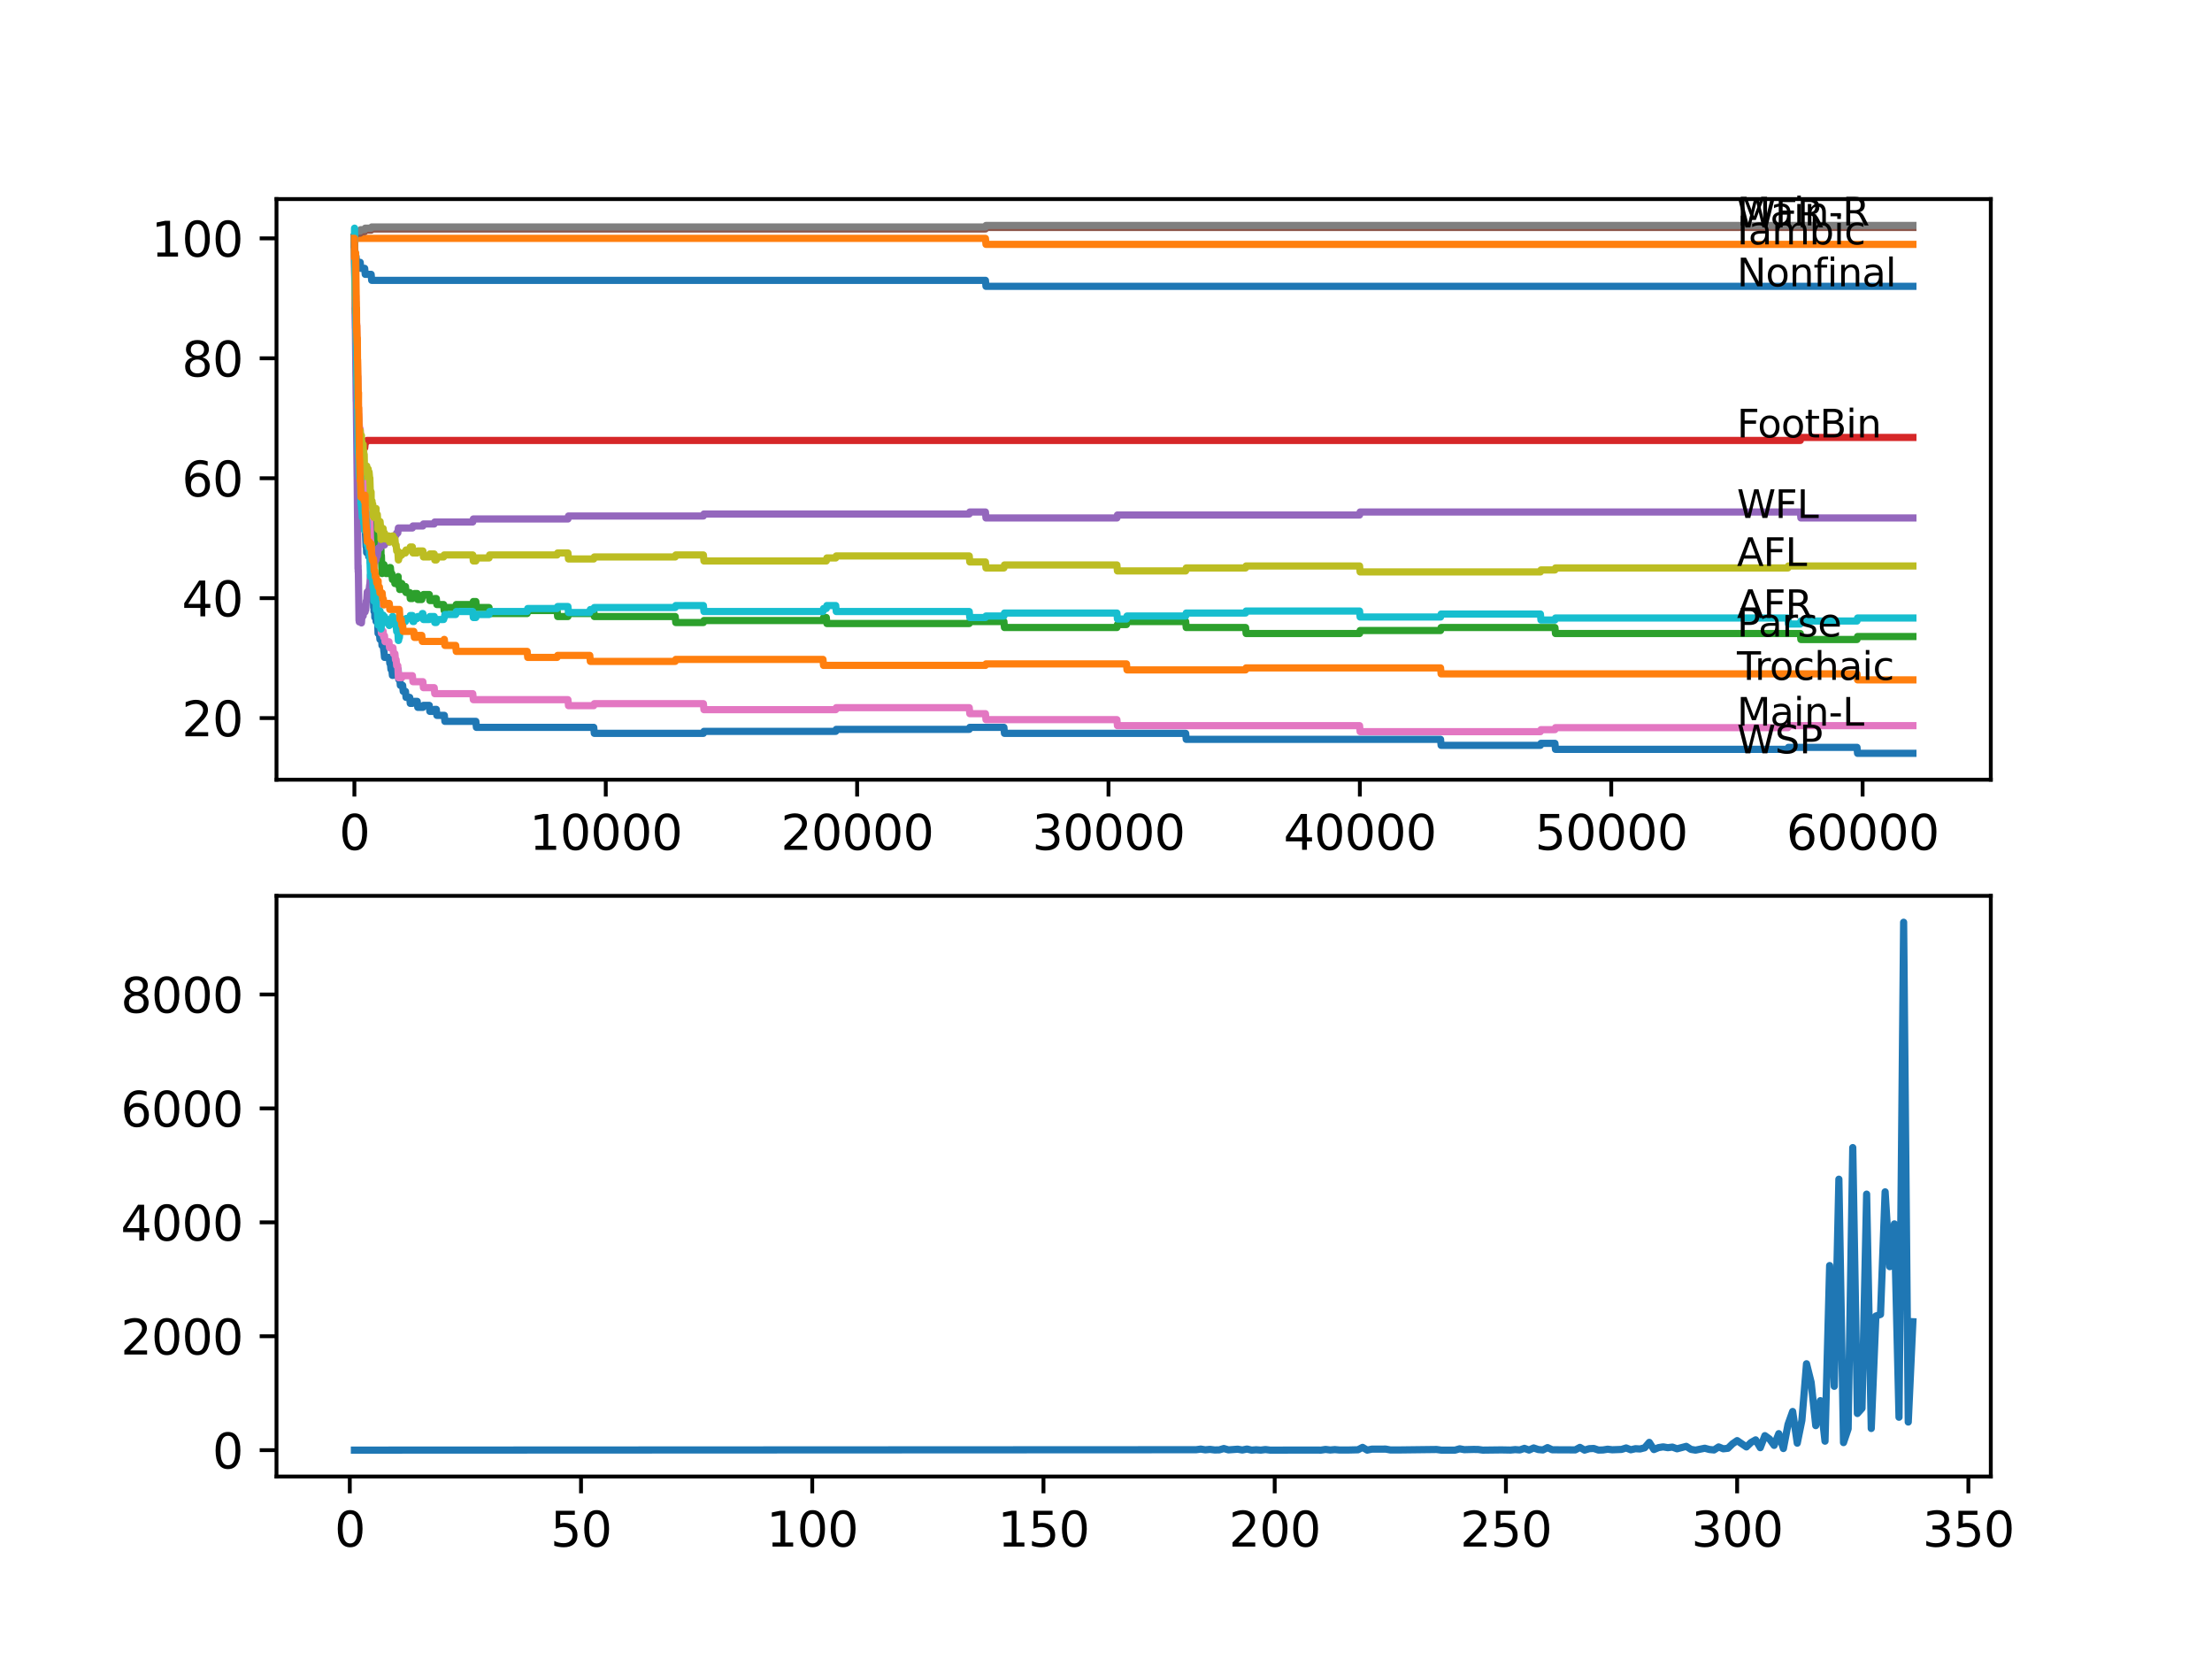 <?xml version="1.0" encoding="utf-8" standalone="no"?>
<!DOCTYPE svg PUBLIC "-//W3C//DTD SVG 1.1//EN"
  "http://www.w3.org/Graphics/SVG/1.1/DTD/svg11.dtd">
<svg xmlns:xlink="http://www.w3.org/1999/xlink" width="460.8pt" height="345.6pt" viewBox="0 0 460.8 345.6" xmlns="http://www.w3.org/2000/svg" version="1.1">
 <defs>
  <style type="text/css">*{stroke-linejoin: round; stroke-linecap: butt}</style>
 </defs>
 <g id="figure_1">
  <g id="patch_1">
   <path d="M 0 345.6 
L 460.8 345.6 
L 460.8 0 
L 0 0 
z
" style="fill: #ffffff"/>
  </g>
  <g id="axes_1">
   <g id="patch_2">
    <path d="M 57.6 162.432 
L 414.72 162.432 
L 414.72 41.472 
L 57.6 41.472 
z
" style="fill: #ffffff"/>
   </g>
   <g id="matplotlib.axis_1">
    <g id="xtick_1">
     <g id="line2d_1">
      <defs>
       <path id="m209616f6bb" d="M 0 0 
L 0 3.5 
" style="stroke: #000000; stroke-width: 0.8"/>
      </defs>
      <g>
       <use xlink:href="#m209616f6bb" x="73.827" y="162.432" style="stroke: #000000; stroke-width: 0.8"/>
      </g>
     </g>
     <g id="text_1">
      <!-- 0 -->
      <g transform="translate(70.646 177.03)scale(0.1 -0.1)">
       <defs>
        <path id="DejaVuSans-30" d="M 2034 4250 
Q 1547 4250 1301 3770 
Q 1056 3291 1056 2328 
Q 1056 1369 1301 889 
Q 1547 409 2034 409 
Q 2525 409 2770 889 
Q 3016 1369 3016 2328 
Q 3016 3291 2770 3770 
Q 2525 4250 2034 4250 
z
M 2034 4750 
Q 2819 4750 3233 4129 
Q 3647 3509 3647 2328 
Q 3647 1150 3233 529 
Q 2819 -91 2034 -91 
Q 1250 -91 836 529 
Q 422 1150 422 2328 
Q 422 3509 836 4129 
Q 1250 4750 2034 4750 
z
" transform="scale(0.016)"/>
       </defs>
       <use xlink:href="#DejaVuSans-30"/>
      </g>
     </g>
    </g>
    <g id="xtick_2">
     <g id="line2d_2">
      <g>
       <use xlink:href="#m209616f6bb" x="126.192" y="162.432" style="stroke: #000000; stroke-width: 0.8"/>
      </g>
     </g>
     <g id="text_2">
      <!-- 10000 -->
      <g transform="translate(110.286 177.03)scale(0.1 -0.1)">
       <defs>
        <path id="DejaVuSans-31" d="M 794 531 
L 1825 531 
L 1825 4091 
L 703 3866 
L 703 4441 
L 1819 4666 
L 2450 4666 
L 2450 531 
L 3481 531 
L 3481 0 
L 794 0 
L 794 531 
z
" transform="scale(0.016)"/>
       </defs>
       <use xlink:href="#DejaVuSans-31"/>
       <use xlink:href="#DejaVuSans-30" x="63.623"/>
       <use xlink:href="#DejaVuSans-30" x="127.246"/>
       <use xlink:href="#DejaVuSans-30" x="190.869"/>
       <use xlink:href="#DejaVuSans-30" x="254.492"/>
      </g>
     </g>
    </g>
    <g id="xtick_3">
     <g id="line2d_3">
      <g>
       <use xlink:href="#m209616f6bb" x="178.556" y="162.432" style="stroke: #000000; stroke-width: 0.8"/>
      </g>
     </g>
     <g id="text_3">
      <!-- 20000 -->
      <g transform="translate(162.65 177.03)scale(0.1 -0.1)">
       <defs>
        <path id="DejaVuSans-32" d="M 1228 531 
L 3431 531 
L 3431 0 
L 469 0 
L 469 531 
Q 828 903 1448 1529 
Q 2069 2156 2228 2338 
Q 2531 2678 2651 2914 
Q 2772 3150 2772 3378 
Q 2772 3750 2511 3984 
Q 2250 4219 1831 4219 
Q 1534 4219 1204 4116 
Q 875 4013 500 3803 
L 500 4441 
Q 881 4594 1212 4672 
Q 1544 4750 1819 4750 
Q 2544 4750 2975 4387 
Q 3406 4025 3406 3419 
Q 3406 3131 3298 2873 
Q 3191 2616 2906 2266 
Q 2828 2175 2409 1742 
Q 1991 1309 1228 531 
z
" transform="scale(0.016)"/>
       </defs>
       <use xlink:href="#DejaVuSans-32"/>
       <use xlink:href="#DejaVuSans-30" x="63.623"/>
       <use xlink:href="#DejaVuSans-30" x="127.246"/>
       <use xlink:href="#DejaVuSans-30" x="190.869"/>
       <use xlink:href="#DejaVuSans-30" x="254.492"/>
      </g>
     </g>
    </g>
    <g id="xtick_4">
     <g id="line2d_4">
      <g>
       <use xlink:href="#m209616f6bb" x="230.921" y="162.432" style="stroke: #000000; stroke-width: 0.8"/>
      </g>
     </g>
     <g id="text_4">
      <!-- 30000 -->
      <g transform="translate(215.015 177.03)scale(0.1 -0.1)">
       <defs>
        <path id="DejaVuSans-33" d="M 2597 2516 
Q 3050 2419 3304 2112 
Q 3559 1806 3559 1356 
Q 3559 666 3084 287 
Q 2609 -91 1734 -91 
Q 1441 -91 1130 -33 
Q 819 25 488 141 
L 488 750 
Q 750 597 1062 519 
Q 1375 441 1716 441 
Q 2309 441 2620 675 
Q 2931 909 2931 1356 
Q 2931 1769 2642 2001 
Q 2353 2234 1838 2234 
L 1294 2234 
L 1294 2753 
L 1863 2753 
Q 2328 2753 2575 2939 
Q 2822 3125 2822 3475 
Q 2822 3834 2567 4026 
Q 2313 4219 1838 4219 
Q 1578 4219 1281 4162 
Q 984 4106 628 3988 
L 628 4550 
Q 988 4650 1302 4700 
Q 1616 4750 1894 4750 
Q 2613 4750 3031 4423 
Q 3450 4097 3450 3541 
Q 3450 3153 3228 2886 
Q 3006 2619 2597 2516 
z
" transform="scale(0.016)"/>
       </defs>
       <use xlink:href="#DejaVuSans-33"/>
       <use xlink:href="#DejaVuSans-30" x="63.623"/>
       <use xlink:href="#DejaVuSans-30" x="127.246"/>
       <use xlink:href="#DejaVuSans-30" x="190.869"/>
       <use xlink:href="#DejaVuSans-30" x="254.492"/>
      </g>
     </g>
    </g>
    <g id="xtick_5">
     <g id="line2d_5">
      <g>
       <use xlink:href="#m209616f6bb" x="283.285" y="162.432" style="stroke: #000000; stroke-width: 0.8"/>
      </g>
     </g>
     <g id="text_5">
      <!-- 40000 -->
      <g transform="translate(267.379 177.03)scale(0.1 -0.1)">
       <defs>
        <path id="DejaVuSans-34" d="M 2419 4116 
L 825 1625 
L 2419 1625 
L 2419 4116 
z
M 2253 4666 
L 3047 4666 
L 3047 1625 
L 3713 1625 
L 3713 1100 
L 3047 1100 
L 3047 0 
L 2419 0 
L 2419 1100 
L 313 1100 
L 313 1709 
L 2253 4666 
z
" transform="scale(0.016)"/>
       </defs>
       <use xlink:href="#DejaVuSans-34"/>
       <use xlink:href="#DejaVuSans-30" x="63.623"/>
       <use xlink:href="#DejaVuSans-30" x="127.246"/>
       <use xlink:href="#DejaVuSans-30" x="190.869"/>
       <use xlink:href="#DejaVuSans-30" x="254.492"/>
      </g>
     </g>
    </g>
    <g id="xtick_6">
     <g id="line2d_6">
      <g>
       <use xlink:href="#m209616f6bb" x="335.65" y="162.432" style="stroke: #000000; stroke-width: 0.8"/>
      </g>
     </g>
     <g id="text_6">
      <!-- 50000 -->
      <g transform="translate(319.744 177.03)scale(0.1 -0.1)">
       <defs>
        <path id="DejaVuSans-35" d="M 691 4666 
L 3169 4666 
L 3169 4134 
L 1269 4134 
L 1269 2991 
Q 1406 3038 1543 3061 
Q 1681 3084 1819 3084 
Q 2600 3084 3056 2656 
Q 3513 2228 3513 1497 
Q 3513 744 3044 326 
Q 2575 -91 1722 -91 
Q 1428 -91 1123 -41 
Q 819 9 494 109 
L 494 744 
Q 775 591 1075 516 
Q 1375 441 1709 441 
Q 2250 441 2565 725 
Q 2881 1009 2881 1497 
Q 2881 1984 2565 2268 
Q 2250 2553 1709 2553 
Q 1456 2553 1204 2497 
Q 953 2441 691 2322 
L 691 4666 
z
" transform="scale(0.016)"/>
       </defs>
       <use xlink:href="#DejaVuSans-35"/>
       <use xlink:href="#DejaVuSans-30" x="63.623"/>
       <use xlink:href="#DejaVuSans-30" x="127.246"/>
       <use xlink:href="#DejaVuSans-30" x="190.869"/>
       <use xlink:href="#DejaVuSans-30" x="254.492"/>
      </g>
     </g>
    </g>
    <g id="xtick_7">
     <g id="line2d_7">
      <g>
       <use xlink:href="#m209616f6bb" x="388.014" y="162.432" style="stroke: #000000; stroke-width: 0.8"/>
      </g>
     </g>
     <g id="text_7">
      <!-- 60000 -->
      <g transform="translate(372.108 177.03)scale(0.1 -0.1)">
       <defs>
        <path id="DejaVuSans-36" d="M 2113 2584 
Q 1688 2584 1439 2293 
Q 1191 2003 1191 1497 
Q 1191 994 1439 701 
Q 1688 409 2113 409 
Q 2538 409 2786 701 
Q 3034 994 3034 1497 
Q 3034 2003 2786 2293 
Q 2538 2584 2113 2584 
z
M 3366 4563 
L 3366 3988 
Q 3128 4100 2886 4159 
Q 2644 4219 2406 4219 
Q 1781 4219 1451 3797 
Q 1122 3375 1075 2522 
Q 1259 2794 1537 2939 
Q 1816 3084 2150 3084 
Q 2853 3084 3261 2657 
Q 3669 2231 3669 1497 
Q 3669 778 3244 343 
Q 2819 -91 2113 -91 
Q 1303 -91 875 529 
Q 447 1150 447 2328 
Q 447 3434 972 4092 
Q 1497 4750 2381 4750 
Q 2619 4750 2861 4703 
Q 3103 4656 3366 4563 
z
" transform="scale(0.016)"/>
       </defs>
       <use xlink:href="#DejaVuSans-36"/>
       <use xlink:href="#DejaVuSans-30" x="63.623"/>
       <use xlink:href="#DejaVuSans-30" x="127.246"/>
       <use xlink:href="#DejaVuSans-30" x="190.869"/>
       <use xlink:href="#DejaVuSans-30" x="254.492"/>
      </g>
     </g>
    </g>
   </g>
   <g id="matplotlib.axis_2">
    <g id="ytick_1">
     <g id="line2d_8">
      <defs>
       <path id="m285fa5ffc7" d="M 0 0 
L -3.5 0 
" style="stroke: #000000; stroke-width: 0.8"/>
      </defs>
      <g>
       <use xlink:href="#m285fa5ffc7" x="57.6" y="149.585" style="stroke: #000000; stroke-width: 0.8"/>
      </g>
     </g>
     <g id="text_8">
      <!-- 20 -->
      <g transform="translate(37.875 153.384)scale(0.1 -0.1)">
       <use xlink:href="#DejaVuSans-32"/>
       <use xlink:href="#DejaVuSans-30" x="63.623"/>
      </g>
     </g>
    </g>
    <g id="ytick_2">
     <g id="line2d_9">
      <g>
       <use xlink:href="#m285fa5ffc7" x="57.6" y="124.603" style="stroke: #000000; stroke-width: 0.8"/>
      </g>
     </g>
     <g id="text_9">
      <!-- 40 -->
      <g transform="translate(37.875 128.402)scale(0.1 -0.1)">
       <use xlink:href="#DejaVuSans-34"/>
       <use xlink:href="#DejaVuSans-30" x="63.623"/>
      </g>
     </g>
    </g>
    <g id="ytick_3">
     <g id="line2d_10">
      <g>
       <use xlink:href="#m285fa5ffc7" x="57.6" y="99.62" style="stroke: #000000; stroke-width: 0.8"/>
      </g>
     </g>
     <g id="text_10">
      <!-- 60 -->
      <g transform="translate(37.875 103.42)scale(0.1 -0.1)">
       <use xlink:href="#DejaVuSans-36"/>
       <use xlink:href="#DejaVuSans-30" x="63.623"/>
      </g>
     </g>
    </g>
    <g id="ytick_4">
     <g id="line2d_11">
      <g>
       <use xlink:href="#m285fa5ffc7" x="57.6" y="74.638" style="stroke: #000000; stroke-width: 0.8"/>
      </g>
     </g>
     <g id="text_11">
      <!-- 80 -->
      <g transform="translate(37.875 78.437)scale(0.1 -0.1)">
       <defs>
        <path id="DejaVuSans-38" d="M 2034 2216 
Q 1584 2216 1326 1975 
Q 1069 1734 1069 1313 
Q 1069 891 1326 650 
Q 1584 409 2034 409 
Q 2484 409 2743 651 
Q 3003 894 3003 1313 
Q 3003 1734 2745 1975 
Q 2488 2216 2034 2216 
z
M 1403 2484 
Q 997 2584 770 2862 
Q 544 3141 544 3541 
Q 544 4100 942 4425 
Q 1341 4750 2034 4750 
Q 2731 4750 3128 4425 
Q 3525 4100 3525 3541 
Q 3525 3141 3298 2862 
Q 3072 2584 2669 2484 
Q 3125 2378 3379 2068 
Q 3634 1759 3634 1313 
Q 3634 634 3220 271 
Q 2806 -91 2034 -91 
Q 1263 -91 848 271 
Q 434 634 434 1313 
Q 434 1759 690 2068 
Q 947 2378 1403 2484 
z
M 1172 3481 
Q 1172 3119 1398 2916 
Q 1625 2713 2034 2713 
Q 2441 2713 2670 2916 
Q 2900 3119 2900 3481 
Q 2900 3844 2670 4047 
Q 2441 4250 2034 4250 
Q 1625 4250 1398 4047 
Q 1172 3844 1172 3481 
z
" transform="scale(0.016)"/>
       </defs>
       <use xlink:href="#DejaVuSans-38"/>
       <use xlink:href="#DejaVuSans-30" x="63.623"/>
      </g>
     </g>
    </g>
    <g id="ytick_5">
     <g id="line2d_12">
      <g>
       <use xlink:href="#m285fa5ffc7" x="57.6" y="49.656" style="stroke: #000000; stroke-width: 0.8"/>
      </g>
     </g>
     <g id="text_12">
      <!-- 100 -->
      <g transform="translate(31.512 53.455)scale(0.1 -0.1)">
       <use xlink:href="#DejaVuSans-31"/>
       <use xlink:href="#DejaVuSans-30" x="63.623"/>
       <use xlink:href="#DejaVuSans-30" x="127.246"/>
      </g>
     </g>
    </g>
   </g>
   <g id="line2d_13">
    <path d="M 73.833 49.406 
L 73.99 60.44 
L 74 60.44 
L 74.006 59.815 
L 74.058 65.436 
L 74.063 64.812 
L 74.21 75.013 
L 74.22 74.388 
L 74.283 78.448 
L 74.288 78.136 
L 74.44 87.92 
L 74.513 89.044 
L 74.54 87.171 
L 74.697 99.037 
L 74.707 99.037 
L 74.728 98.413 
L 74.791 101.702 
L 74.833 101.702 
L 74.922 106.282 
L 74.959 105.866 
L 75.042 105.866 
L 75.063 106.699 
L 75.158 105.45 
L 75.163 105.45 
L 75.262 105.033 
L 75.367 106.282 
L 75.372 105.866 
L 75.414 105.866 
L 75.529 105.45 
L 75.566 105.45 
L 75.655 107.948 
L 75.681 107.531 
L 75.906 107.531 
L 75.912 107.115 
L 75.917 108.364 
L 76.006 108.052 
L 76.016 108.052 
L 76.137 111.383 
L 76.142 111.383 
L 76.262 113.881 
L 76.331 113.881 
L 76.378 115.13 
L 76.44 114.297 
L 76.556 113.881 
L 76.697 113.881 
L 76.812 115.963 
L 76.886 115.963 
L 77.001 115.547 
L 77.158 115.547 
L 77.174 114.714 
L 77.184 117.212 
L 77.242 117.212 
L 77.367 121.542 
L 77.451 121.542 
L 77.566 121.126 
L 77.572 121.126 
L 77.64 122.375 
L 77.682 121.959 
L 77.708 121.959 
L 77.833 126.539 
L 77.907 126.122 
L 77.912 127.371 
L 77.933 127.371 
L 78.074 127.371 
L 78.085 128.621 
L 78.184 128.204 
L 78.289 128.204 
L 78.347 129.453 
L 78.399 128.621 
L 78.64 128.621 
L 78.76 131.952 
L 79.038 131.952 
L 79.153 133.201 
L 79.174 133.201 
L 79.289 132.784 
L 79.331 132.784 
L 79.451 131.952 
L 79.572 134.45 
L 79.849 134.45 
L 79.965 135.699 
L 79.986 135.699 
L 80.101 136.948 
L 81.09 136.948 
L 81.206 138.197 
L 81.326 138.197 
L 81.441 139.446 
L 81.63 139.446 
L 81.745 140.695 
L 81.86 140.695 
L 81.975 140.279 
L 82.269 140.279 
L 82.384 139.863 
L 82.52 139.863 
L 82.635 139.446 
L 82.944 139.446 
L 83.059 141.528 
L 83.285 141.528 
L 83.4 142.777 
L 83.881 142.777 
L 83.997 144.026 
L 84.468 144.026 
L 84.583 145.275 
L 85.348 145.275 
L 85.463 146.525 
L 85.908 146.525 
L 86.023 146.108 
L 86.913 146.108 
L 87.029 147.357 
L 88.092 147.357 
L 88.207 146.941 
L 89.427 146.941 
L 89.542 148.19 
L 90.453 148.19 
L 90.568 147.774 
L 90.893 147.774 
L 91.008 149.023 
L 92.564 149.023 
L 92.679 150.272 
L 99.13 150.272 
L 99.245 151.521 
L 123.689 151.521 
L 123.804 152.77 
L 146.53 152.77 
L 146.646 152.354 
L 174.095 152.354 
L 174.21 151.937 
L 201.911 151.937 
L 202.026 151.521 
L 209.132 151.521 
L 209.247 152.77 
L 246.997 152.77 
L 247.112 154.019 
L 300.094 154.019 
L 300.21 155.268 
L 320.894 155.268 
L 321.009 154.852 
L 323.92 154.852 
L 324.035 156.101 
L 372.452 156.101 
L 372.567 155.685 
L 386.847 155.685 
L 386.962 156.934 
L 398.487 156.934 
L 398.487 156.934 
" clip-path="url(#p9a37afdcfc)" style="fill: none; stroke: #1f77b4; stroke-width: 1.5; stroke-linecap: square"/>
   </g>
   <g id="line2d_14">
    <path d="M 73.833 50.905 
L 73.859 49.031 
L 73.875 51.217 
L 73.943 49.968 
L 73.958 49.968 
L 74.074 49.656 
L 205.283 49.656 
L 205.398 50.905 
L 398.487 50.905 
L 398.487 50.905 
" clip-path="url(#p9a37afdcfc)" style="fill: none; stroke: #ff7f0e; stroke-width: 1.5; stroke-linecap: square"/>
   </g>
   <g id="line2d_15">
    <path d="M 73.833 49.406 
L 73.974 59.087 
L 73.99 56.588 
L 74.068 62.209 
L 74.199 70.537 
L 74.21 69.6 
L 74.22 69.6 
L 74.225 69.184 
L 74.267 73.306 
L 74.278 72.681 
L 74.403 76.845 
L 74.414 75.346 
L 74.435 80.342 
L 74.576 87.837 
L 74.582 87.837 
L 74.613 86.588 
L 74.66 88.836 
L 74.791 95.228 
L 74.796 94.915 
L 74.801 94.915 
L 74.88 92.313 
L 74.938 93.146 
L 74.959 93.146 
L 75.074 96.477 
L 75.079 96.06 
L 75.084 96.06 
L 75.121 94.603 
L 75.199 95.436 
L 75.262 95.436 
L 75.294 96.685 
L 75.372 95.644 
L 75.388 95.644 
L 75.414 96.893 
L 75.498 96.477 
L 75.566 96.477 
L 75.655 98.975 
L 75.681 98.559 
L 75.744 98.559 
L 75.864 97.309 
L 75.969 98.767 
L 75.98 98.454 
L 75.985 98.454 
L 76.048 103.451 
L 76.105 101.785 
L 76.142 101.785 
L 76.194 99.912 
L 76.257 101.161 
L 76.262 101.161 
L 76.378 104.284 
L 76.383 103.867 
L 76.393 103.867 
L 76.519 102.41 
L 76.697 102.41 
L 76.812 104.492 
L 76.886 104.492 
L 77.006 103.451 
L 77.048 103.451 
L 77.111 102.202 
L 77.137 104.7 
L 77.147 104.7 
L 77.158 104.7 
L 77.174 103.867 
L 77.236 106.99 
L 77.242 106.99 
L 77.357 109.072 
L 77.451 109.072 
L 77.572 108.031 
L 77.64 109.28 
L 77.682 108.864 
L 77.702 108.864 
L 77.708 108.239 
L 77.755 111.987 
L 77.786 111.987 
L 77.791 111.987 
L 77.823 112.819 
L 77.907 111.154 
L 78.022 112.403 
L 78.074 112.403 
L 78.085 113.652 
L 78.184 113.236 
L 78.289 113.236 
L 78.347 114.485 
L 78.399 113.652 
L 78.603 113.652 
L 78.64 113.027 
L 78.645 114.277 
L 78.708 113.86 
L 78.734 113.86 
L 78.739 113.236 
L 78.755 115.734 
L 78.834 115.109 
L 79.033 115.109 
L 79.038 114.485 
L 79.043 115.734 
L 79.137 115.734 
L 79.174 115.734 
L 79.289 115.318 
L 79.331 115.318 
L 79.362 114.485 
L 79.368 115.734 
L 79.436 115.734 
L 79.451 115.734 
L 79.577 119.481 
L 79.609 119.481 
L 79.724 118.857 
L 79.813 118.857 
L 79.933 117.608 
L 79.986 117.608 
L 80.096 118.857 
L 80.211 118.232 
L 80.315 118.232 
L 80.431 119.481 
L 81.033 119.481 
L 81.153 118.232 
L 81.326 118.232 
L 81.441 119.481 
L 81.63 119.481 
L 81.745 120.73 
L 81.86 120.73 
L 81.975 120.314 
L 82.143 120.314 
L 82.258 121.563 
L 82.269 121.563 
L 82.384 121.147 
L 82.52 121.147 
L 82.635 120.73 
L 82.871 120.73 
L 82.944 120.106 
L 82.949 121.355 
L 82.976 120.939 
L 83.023 120.939 
L 83.138 122.188 
L 83.201 122.188 
L 83.264 121.563 
L 83.269 122.812 
L 83.311 122.188 
L 83.583 122.188 
L 83.698 121.563 
L 83.709 121.563 
L 83.824 122.812 
L 83.881 122.812 
L 83.997 122.188 
L 84.468 122.188 
L 84.583 123.437 
L 85.348 123.437 
L 85.463 124.686 
L 85.908 124.686 
L 86.023 124.269 
L 86.206 124.269 
L 86.322 123.645 
L 86.913 123.645 
L 87.029 124.894 
L 87.861 124.894 
L 87.976 124.269 
L 88.092 124.269 
L 88.207 123.853 
L 89.427 123.853 
L 89.542 125.102 
L 90.453 125.102 
L 90.568 124.686 
L 90.893 124.686 
L 91.008 125.935 
L 92.412 125.935 
L 92.527 127.184 
L 92.564 127.184 
L 92.679 126.56 
L 94.93 126.56 
L 95.046 125.935 
L 98.486 125.935 
L 98.601 125.31 
L 99.13 125.31 
L 99.245 126.56 
L 101.874 126.56 
L 101.989 127.809 
L 109.818 127.809 
L 109.933 127.184 
L 116.054 127.184 
L 116.169 128.433 
L 118.311 128.433 
L 118.426 127.809 
L 122.862 127.809 
L 122.977 127.184 
L 123.689 127.184 
L 123.804 128.433 
L 140.66 128.433 
L 140.775 129.682 
L 146.53 129.682 
L 146.646 129.266 
L 171.44 129.266 
L 171.555 128.641 
L 172.137 128.641 
L 172.252 129.891 
L 201.911 129.891 
L 202.026 129.474 
L 209.132 129.474 
L 209.247 130.723 
L 232.67 130.723 
L 232.785 130.099 
L 234.665 130.099 
L 234.78 129.474 
L 246.997 129.474 
L 247.112 130.723 
L 259.475 130.723 
L 259.59 131.972 
L 283.223 131.972 
L 283.338 131.348 
L 300.094 131.348 
L 300.21 130.723 
L 323.92 130.723 
L 324.035 131.972 
L 375.038 131.972 
L 375.154 133.221 
L 386.847 133.221 
L 386.962 132.597 
L 398.487 132.597 
L 398.487 132.597 
" clip-path="url(#p9a37afdcfc)" style="fill: none; stroke: #2ca02c; stroke-width: 1.5; stroke-linecap: square"/>
   </g>
   <g id="line2d_16">
    <path d="M 73.833 49.656 
L 73.99 64.021 
L 74 63.604 
L 74.006 63.604 
L 74.021 62.771 
L 74.095 65.27 
L 74.1 65.27 
L 74.105 64.853 
L 74.136 68.392 
L 74.168 67.56 
L 74.257 74.701 
L 74.304 74.492 
L 74.309 74.492 
L 74.32 74.18 
L 74.351 77.927 
L 74.377 76.886 
L 74.503 84.402 
L 74.513 83.673 
L 74.524 83.673 
L 74.613 82.903 
L 74.54 84.506 
L 74.629 84.152 
L 74.634 84.152 
L 74.639 83.902 
L 74.66 86.401 
L 74.676 86.151 
L 74.812 92.688 
L 75.037 92.688 
L 75.053 93.937 
L 75.147 93.312 
L 75.974 93.312 
L 76.095 92.063 
L 76.346 92.063 
L 76.461 91.751 
L 375.038 91.751 
L 375.154 91.126 
L 398.487 91.126 
L 398.487 91.126 
" clip-path="url(#p9a37afdcfc)" style="fill: none; stroke: #d62728; stroke-width: 1.5; stroke-linecap: square"/>
   </g>
   <g id="line2d_17">
    <path d="M 73.833 50.905 
L 74.016 68.392 
L 74.032 68.392 
L 74.205 83.59 
L 74.22 83.59 
L 74.393 99.266 
L 74.398 99.266 
L 74.582 118.461 
L 74.587 118.045 
L 74.592 118.045 
L 74.613 117.837 
L 74.618 119.086 
L 74.65 118.773 
L 74.791 129.245 
L 74.801 128.933 
L 74.807 128.933 
L 74.838 128.308 
L 74.843 129.557 
L 74.917 128.516 
L 74.922 128.516 
L 75.037 127.476 
L 75.074 129.557 
L 75.152 128.933 
L 75.163 128.933 
L 75.262 128.516 
L 75.294 129.766 
L 75.372 128.725 
L 75.414 128.725 
L 75.529 128.308 
L 75.655 128.308 
L 75.775 127.267 
L 75.87 127.267 
L 75.985 126.226 
L 76.053 127.476 
L 76.095 127.059 
L 76.179 127.059 
L 76.304 125.186 
L 76.378 125.186 
L 76.509 123.312 
L 76.702 123.312 
L 76.818 122.895 
L 76.886 122.895 
L 77.006 121.855 
L 77.048 121.855 
L 77.174 119.773 
L 77.189 121.022 
L 77.284 120.397 
L 77.31 120.397 
L 77.425 119.981 
L 77.451 119.981 
L 77.572 118.94 
L 77.64 118.94 
L 77.723 117.899 
L 77.729 119.148 
L 77.744 119.148 
L 77.791 119.148 
L 77.928 117.066 
L 78.085 117.066 
L 78.2 116.65 
L 78.347 116.65 
L 78.467 115.817 
L 78.603 115.817 
L 78.718 114.776 
L 78.734 114.776 
L 78.849 114.152 
L 79.174 114.152 
L 79.289 113.735 
L 79.331 113.735 
L 79.451 112.903 
L 79.813 112.903 
L 79.928 112.278 
L 79.986 112.278 
L 80.096 113.527 
L 80.211 112.903 
L 81.033 112.903 
L 81.148 112.278 
L 81.86 112.278 
L 81.975 111.862 
L 82.269 111.862 
L 82.384 111.445 
L 82.52 111.445 
L 82.635 111.029 
L 82.871 111.029 
L 82.986 109.988 
L 85.908 109.988 
L 86.023 109.572 
L 88.092 109.572 
L 88.207 109.155 
L 90.453 109.155 
L 90.568 108.739 
L 98.486 108.739 
L 98.601 108.114 
L 118.311 108.114 
L 118.426 107.49 
L 146.53 107.49 
L 146.646 107.073 
L 201.911 107.073 
L 202.026 106.657 
L 205.283 106.657 
L 205.398 107.906 
L 232.67 107.906 
L 232.785 107.282 
L 283.223 107.282 
L 283.338 106.657 
L 375.038 106.657 
L 375.154 107.906 
L 398.487 107.906 
L 398.487 107.906 
" clip-path="url(#p9a37afdcfc)" style="fill: none; stroke: #9467bd; stroke-width: 1.5; stroke-linecap: square"/>
   </g>
   <g id="line2d_18">
    <path d="M 73.833 49.406 
L 73.854 49.406 
L 73.974 48.885 
L 74.163 48.885 
L 74.278 48.573 
L 75.037 48.573 
L 75.152 48.261 
L 75.969 48.261 
L 76.084 47.949 
L 77.315 47.949 
L 77.43 47.699 
L 205.283 47.699 
L 205.398 47.387 
L 398.487 47.387 
L 398.487 47.387 
" clip-path="url(#p9a37afdcfc)" style="fill: none; stroke: #8c564b; stroke-width: 1.5; stroke-linecap: square"/>
   </g>
   <g id="line2d_19">
    <path d="M 73.833 50.905 
L 73.995 63.812 
L 74.089 63.812 
L 74.126 61.626 
L 74.136 64.125 
L 74.189 64.125 
L 74.267 69.392 
L 74.309 67.83 
L 74.314 67.518 
L 74.341 71.265 
L 74.367 70.953 
L 74.372 70.953 
L 74.377 70.745 
L 74.403 73.243 
L 74.419 72.681 
L 74.519 79.905 
L 74.55 78.448 
L 74.555 78.448 
L 74.692 87.067 
L 74.697 86.754 
L 74.702 86.754 
L 74.707 86.505 
L 74.765 87.92 
L 74.786 87.462 
L 74.901 89.336 
L 75.037 89.336 
L 75.158 91.834 
L 75.294 91.834 
L 75.419 95.582 
L 75.655 95.582 
L 75.775 98.08 
L 75.864 98.08 
L 75.87 97.663 
L 75.912 100.162 
L 75.948 100.162 
L 75.969 100.162 
L 76.09 102.66 
L 76.179 102.66 
L 76.262 103.909 
L 76.289 103.493 
L 76.404 103.493 
L 76.519 104.742 
L 76.702 104.742 
L 76.818 105.991 
L 76.886 105.991 
L 77.001 107.24 
L 77.048 107.24 
L 77.179 112.236 
L 77.189 112.236 
L 77.304 113.485 
L 77.31 113.485 
L 77.43 115.984 
L 77.498 115.984 
L 77.613 117.233 
L 77.64 117.233 
L 77.723 119.731 
L 77.755 119.419 
L 77.791 119.419 
L 77.912 121.917 
L 78.347 121.917 
L 78.462 123.166 
L 78.603 123.166 
L 78.724 125.664 
L 78.734 125.664 
L 78.854 128.163 
L 79.174 128.163 
L 79.289 129.412 
L 79.331 129.412 
L 79.451 131.91 
L 79.488 131.91 
L 79.603 131.494 
L 79.813 131.494 
L 79.928 132.743 
L 79.986 132.743 
L 80.096 132.43 
L 80.211 133.679 
L 81.033 133.679 
L 81.148 134.929 
L 81.86 134.929 
L 81.975 136.178 
L 82.269 136.178 
L 82.384 137.427 
L 82.52 137.427 
L 82.635 138.676 
L 82.871 138.676 
L 82.991 141.174 
L 83.709 141.174 
L 83.824 140.758 
L 85.908 140.758 
L 86.023 142.007 
L 88.092 142.007 
L 88.207 143.256 
L 90.453 143.256 
L 90.568 144.505 
L 98.486 144.505 
L 98.601 145.754 
L 118.311 145.754 
L 118.426 147.003 
L 123.689 147.003 
L 123.804 146.587 
L 146.53 146.587 
L 146.646 147.836 
L 174.095 147.836 
L 174.21 147.42 
L 201.911 147.42 
L 202.026 148.669 
L 205.283 148.669 
L 205.398 149.918 
L 232.67 149.918 
L 232.785 151.167 
L 283.223 151.167 
L 283.338 152.416 
L 320.894 152.416 
L 321.009 152 
L 323.92 152 
L 324.035 151.583 
L 372.452 151.583 
L 372.567 151.167 
L 398.487 151.167 
L 398.487 151.167 
" clip-path="url(#p9a37afdcfc)" style="fill: none; stroke: #e377c2; stroke-width: 1.5; stroke-linecap: square"/>
   </g>
   <g id="line2d_20">
    <path d="M 73.833 49.406 
L 73.843 49.406 
L 73.964 48.469 
L 74.163 48.469 
L 74.278 48.157 
L 75.037 48.157 
L 75.152 47.845 
L 75.969 47.845 
L 76.084 47.532 
L 77.315 47.532 
L 77.43 47.282 
L 205.283 47.282 
L 205.398 46.97 
L 398.487 46.97 
L 398.487 46.97 
" clip-path="url(#p9a37afdcfc)" style="fill: none; stroke: #7f7f7f; stroke-width: 1.5; stroke-linecap: square"/>
   </g>
   <g id="line2d_21">
    <path d="M 73.833 50.905 
L 73.99 62.355 
L 74 61.522 
L 74.063 65.27 
L 74.074 64.229 
L 74.084 64.229 
L 74.126 62.876 
L 74.136 65.374 
L 74.178 64.541 
L 74.267 71.37 
L 74.309 70.641 
L 74.314 70.329 
L 74.341 74.076 
L 74.435 80.072 
L 74.466 78.489 
L 74.472 78.24 
L 74.503 81.779 
L 74.513 81.05 
L 74.644 87.941 
L 74.65 87.629 
L 74.676 86.963 
L 74.712 90.148 
L 74.733 89.732 
L 74.749 89.732 
L 74.76 89.315 
L 74.791 90.939 
L 74.849 89.69 
L 74.88 90.939 
L 74.959 90.314 
L 75.037 89.69 
L 75.042 90.939 
L 75.069 90.314 
L 75.105 90.314 
L 75.121 91.564 
L 75.215 91.147 
L 75.262 91.147 
L 75.294 90.731 
L 75.299 91.98 
L 75.362 91.98 
L 75.367 91.98 
L 75.482 93.854 
L 75.566 93.854 
L 75.655 92.604 
L 75.676 93.854 
L 75.744 93.854 
L 75.859 95.103 
L 75.864 95.103 
L 75.87 94.686 
L 75.912 97.185 
L 75.953 96.768 
L 75.969 96.768 
L 76.016 99.266 
L 76.084 97.809 
L 76.179 97.809 
L 76.194 99.058 
L 76.289 98.017 
L 76.331 98.017 
L 76.404 97.08 
L 76.409 98.33 
L 76.435 98.33 
L 76.697 98.33 
L 76.702 97.705 
L 76.708 98.954 
L 76.807 98.33 
L 76.886 98.33 
L 77.001 99.579 
L 77.048 99.579 
L 77.174 103.534 
L 77.195 103.742 
L 77.294 102.493 
L 77.31 102.493 
L 77.325 104.992 
L 77.425 104.367 
L 77.498 104.367 
L 77.572 105.616 
L 77.608 104.992 
L 77.64 104.992 
L 77.708 107.49 
L 77.75 106.553 
L 77.791 105.928 
L 77.797 107.177 
L 77.86 106.553 
L 77.886 106.553 
L 77.907 107.802 
L 77.996 107.177 
L 78.074 107.177 
L 78.189 106.553 
L 78.289 106.553 
L 78.347 105.928 
L 78.352 107.177 
L 78.394 107.177 
L 78.603 107.177 
L 78.718 109.051 
L 78.734 109.051 
L 78.739 110.3 
L 78.844 109.259 
L 79.038 109.259 
L 79.153 108.635 
L 79.174 108.635 
L 79.289 109.884 
L 79.331 109.884 
L 79.362 112.382 
L 79.446 111.758 
L 79.451 111.758 
L 79.572 110.092 
L 79.813 110.092 
L 79.928 111.341 
L 79.986 111.341 
L 80.096 111.029 
L 80.211 112.278 
L 80.315 112.278 
L 80.431 111.653 
L 81.033 111.653 
L 81.148 112.903 
L 81.326 112.903 
L 81.441 112.278 
L 81.63 112.278 
L 81.745 111.653 
L 81.86 111.653 
L 81.975 112.903 
L 82.143 112.903 
L 82.258 112.278 
L 82.269 112.278 
L 82.384 113.527 
L 82.52 113.527 
L 82.635 114.776 
L 82.871 114.776 
L 82.986 116.65 
L 83.023 116.65 
L 83.138 116.025 
L 83.264 116.025 
L 83.379 115.609 
L 83.709 115.609 
L 83.824 115.193 
L 84.468 115.193 
L 84.583 114.568 
L 85.348 114.568 
L 85.463 113.943 
L 85.908 113.943 
L 86.023 115.193 
L 86.913 115.193 
L 87.029 114.776 
L 88.092 114.776 
L 88.207 116.025 
L 89.427 116.025 
L 89.542 115.401 
L 90.453 115.401 
L 90.568 116.65 
L 90.893 116.65 
L 91.008 116.025 
L 92.412 116.025 
L 92.527 115.609 
L 98.486 115.609 
L 98.601 116.858 
L 99.13 116.858 
L 99.245 116.234 
L 101.874 116.234 
L 101.989 115.609 
L 116.054 115.609 
L 116.169 115.193 
L 118.311 115.193 
L 118.426 116.442 
L 123.689 116.442 
L 123.804 116.025 
L 140.66 116.025 
L 140.775 115.609 
L 146.53 115.609 
L 146.646 116.858 
L 172.137 116.858 
L 172.252 116.234 
L 174.095 116.234 
L 174.21 115.817 
L 201.911 115.817 
L 202.026 117.066 
L 205.283 117.066 
L 205.398 118.315 
L 209.132 118.315 
L 209.247 117.691 
L 232.67 117.691 
L 232.785 118.94 
L 246.997 118.94 
L 247.112 118.315 
L 259.475 118.315 
L 259.59 117.899 
L 283.223 117.899 
L 283.338 119.148 
L 320.894 119.148 
L 321.009 118.732 
L 323.92 118.732 
L 324.035 118.315 
L 372.452 118.315 
L 372.567 117.899 
L 398.487 117.899 
L 398.487 117.899 
" clip-path="url(#p9a37afdcfc)" style="fill: none; stroke: #bcbd22; stroke-width: 1.5; stroke-linecap: square"/>
   </g>
   <g id="line2d_22">
    <path d="M 73.833 49.406 
L 73.838 49.406 
L 73.859 47.532 
L 73.906 53.361 
L 73.911 53.361 
L 74.053 61.481 
L 74.058 60.856 
L 74.121 65.228 
L 74.131 64.395 
L 74.273 74.18 
L 74.278 73.868 
L 74.283 72.619 
L 74.356 80.009 
L 74.362 79.697 
L 74.383 78.031 
L 74.414 81.113 
L 74.461 80.384 
L 74.613 94.291 
L 74.623 93.666 
L 74.634 93.666 
L 74.676 91.813 
L 74.697 94.936 
L 74.707 94.686 
L 74.822 98.912 
L 74.754 94.02 
L 74.833 98.288 
L 74.849 97.039 
L 74.864 99.537 
L 74.932 99.537 
L 74.959 99.537 
L 75.006 98.288 
L 75.048 100.474 
L 75.069 99.225 
L 75.074 99.225 
L 75.205 105.054 
L 75.262 105.054 
L 75.294 104.638 
L 75.299 105.887 
L 75.362 105.887 
L 75.367 105.887 
L 75.482 107.76 
L 75.566 107.76 
L 75.655 106.511 
L 75.676 107.76 
L 75.744 107.76 
L 75.76 109.009 
L 75.854 108.385 
L 75.864 108.385 
L 75.87 107.969 
L 75.912 110.467 
L 75.953 110.05 
L 75.974 110.05 
L 76.053 106.719 
L 76.105 107.344 
L 76.142 107.344 
L 76.179 106.719 
L 76.194 109.218 
L 76.241 108.593 
L 76.262 108.593 
L 76.278 108.177 
L 76.283 109.426 
L 76.372 108.489 
L 76.378 108.489 
L 76.509 113.485 
L 76.697 113.485 
L 76.702 112.861 
L 76.708 114.11 
L 76.807 113.485 
L 76.886 113.485 
L 77.006 115.984 
L 77.048 115.984 
L 77.174 119.939 
L 77.195 120.147 
L 77.294 118.898 
L 77.304 118.898 
L 77.315 119.523 
L 77.42 118.024 
L 77.451 118.024 
L 77.572 120.522 
L 77.64 119.898 
L 77.645 121.147 
L 77.676 121.147 
L 77.702 121.147 
L 77.708 122.396 
L 77.755 120.834 
L 77.812 122.084 
L 77.818 122.084 
L 77.823 121.459 
L 77.891 125.206 
L 77.901 125.206 
L 77.907 125.206 
L 78.022 124.582 
L 78.074 124.582 
L 78.085 123.957 
L 78.09 125.206 
L 78.179 125.206 
L 78.289 125.206 
L 78.347 124.582 
L 78.373 127.08 
L 78.383 127.08 
L 78.603 127.08 
L 78.718 128.954 
L 78.734 128.954 
L 78.739 130.203 
L 78.781 128.537 
L 78.839 128.537 
L 79.033 128.537 
L 79.153 127.288 
L 79.174 127.288 
L 79.289 128.537 
L 79.331 128.537 
L 79.362 131.036 
L 79.446 130.411 
L 79.451 130.411 
L 79.572 128.745 
L 79.609 128.745 
L 79.724 128.121 
L 79.813 128.121 
L 79.849 129.37 
L 79.923 128.745 
L 79.986 128.745 
L 80.096 128.433 
L 80.211 129.682 
L 80.315 129.682 
L 80.431 129.058 
L 81.033 129.058 
L 81.09 130.307 
L 81.143 129.682 
L 81.326 129.682 
L 81.441 129.058 
L 81.63 129.058 
L 81.745 128.433 
L 81.86 128.433 
L 81.975 129.682 
L 82.143 129.682 
L 82.258 129.058 
L 82.269 129.058 
L 82.384 130.307 
L 82.52 130.307 
L 82.635 131.556 
L 82.871 131.556 
L 82.986 133.43 
L 83.023 133.43 
L 83.138 132.805 
L 83.201 132.805 
L 83.321 131.14 
L 83.583 131.14 
L 83.698 130.515 
L 83.709 130.515 
L 83.824 130.099 
L 83.881 130.099 
L 83.997 129.474 
L 84.468 129.474 
L 84.583 128.85 
L 85.348 128.85 
L 85.463 128.225 
L 85.908 128.225 
L 86.023 129.474 
L 86.206 129.474 
L 86.322 128.85 
L 86.913 128.85 
L 87.029 128.433 
L 87.861 128.433 
L 87.976 127.809 
L 88.092 127.809 
L 88.207 129.058 
L 89.427 129.058 
L 89.542 128.433 
L 90.453 128.433 
L 90.568 129.682 
L 90.893 129.682 
L 91.008 129.058 
L 92.412 129.058 
L 92.527 128.641 
L 92.564 128.641 
L 92.679 128.017 
L 94.93 128.017 
L 95.046 127.392 
L 98.486 127.392 
L 98.601 128.641 
L 99.13 128.641 
L 99.245 128.017 
L 101.874 128.017 
L 101.989 127.392 
L 109.818 127.392 
L 109.933 126.768 
L 116.054 126.768 
L 116.169 126.351 
L 118.311 126.351 
L 118.426 127.6 
L 122.862 127.6 
L 122.977 126.976 
L 123.689 126.976 
L 123.804 126.56 
L 140.66 126.56 
L 140.775 126.143 
L 146.53 126.143 
L 146.646 127.392 
L 171.44 127.392 
L 171.555 126.768 
L 172.137 126.768 
L 172.252 126.143 
L 174.095 126.143 
L 174.21 127.392 
L 201.911 127.392 
L 202.026 128.641 
L 205.283 128.641 
L 205.398 128.329 
L 209.132 128.329 
L 209.247 127.705 
L 232.67 127.705 
L 232.785 128.954 
L 234.665 128.954 
L 234.78 128.329 
L 246.997 128.329 
L 247.112 127.705 
L 259.475 127.705 
L 259.59 127.288 
L 283.223 127.288 
L 283.338 128.537 
L 300.094 128.537 
L 300.21 127.913 
L 320.894 127.913 
L 321.009 129.162 
L 323.92 129.162 
L 324.035 128.745 
L 372.452 128.745 
L 372.567 129.995 
L 375.038 129.995 
L 375.154 129.37 
L 386.847 129.37 
L 386.962 128.745 
L 398.487 128.745 
L 398.487 128.745 
" clip-path="url(#p9a37afdcfc)" style="fill: none; stroke: #17becf; stroke-width: 1.5; stroke-linecap: square"/>
   </g>
   <g id="line2d_23">
    <path d="M 73.833 50.905 
L 73.854 50.905 
L 73.974 53.403 
L 74.163 53.403 
L 74.278 54.652 
L 75.037 54.652 
L 75.152 55.901 
L 75.969 55.901 
L 76.084 57.15 
L 77.315 57.15 
L 77.43 58.4 
L 205.283 58.4 
L 205.398 59.649 
L 398.487 59.649 
L 398.487 59.649 
" clip-path="url(#p9a37afdcfc)" style="fill: none; stroke: #1f77b4; stroke-width: 1.5; stroke-linecap: square"/>
   </g>
   <g id="line2d_24">
    <path d="M 73.833 49.656 
L 73.848 49.656 
L 73.89 53.715 
L 73.969 53.091 
L 73.995 53.091 
L 74.089 52.674 
L 74.095 53.924 
L 74.105 53.924 
L 74.252 65.79 
L 74.257 65.166 
L 74.267 64.125 
L 74.299 69.121 
L 74.309 69.121 
L 74.419 71.828 
L 74.341 67.872 
L 74.424 71.411 
L 74.44 70.37 
L 74.472 74.95 
L 74.503 74.95 
L 74.639 83.07 
L 74.692 81.82 
L 74.671 84.943 
L 74.733 84.943 
L 74.885 95.561 
L 74.922 95.561 
L 75.048 100.245 
L 75.084 100.245 
L 75.205 103.576 
L 75.262 103.576 
L 75.377 103.159 
L 75.76 103.159 
L 75.875 104.409 
L 75.912 104.409 
L 76.027 103.992 
L 76.032 103.992 
L 76.048 103.159 
L 76.1 106.907 
L 76.105 106.907 
L 76.142 106.907 
L 76.262 109.405 
L 76.278 109.405 
L 76.346 110.654 
L 76.388 110.342 
L 76.393 110.342 
L 76.514 112.84 
L 76.948 112.84 
L 77.064 114.089 
L 77.111 114.089 
L 77.231 113.256 
L 77.304 113.256 
L 77.425 115.505 
L 77.451 115.505 
L 77.566 116.754 
L 77.723 116.754 
L 77.823 116.442 
L 77.943 118.94 
L 78.085 118.94 
L 78.2 120.189 
L 78.367 120.189 
L 78.483 121.438 
L 78.75 121.438 
L 78.776 121.022 
L 78.781 122.271 
L 78.849 122.271 
L 79.033 122.271 
L 79.148 123.52 
L 79.609 123.52 
L 79.724 124.769 
L 79.849 124.769 
L 79.965 126.018 
L 79.986 126.018 
L 80.101 125.706 
L 81.09 125.706 
L 81.206 126.955 
L 83.201 126.955 
L 83.316 129.037 
L 83.583 129.037 
L 83.698 130.286 
L 83.881 130.286 
L 83.997 131.535 
L 86.206 131.535 
L 86.322 132.784 
L 86.913 132.784 
L 87.029 132.368 
L 87.861 132.368 
L 87.976 133.617 
L 92.412 133.617 
L 92.527 133.201 
L 92.564 133.201 
L 92.679 134.45 
L 94.93 134.45 
L 95.046 135.699 
L 109.818 135.699 
L 109.933 136.948 
L 116.054 136.948 
L 116.169 136.532 
L 122.862 136.532 
L 122.977 137.781 
L 140.66 137.781 
L 140.775 137.364 
L 171.44 137.364 
L 171.555 138.613 
L 205.283 138.613 
L 205.398 138.301 
L 234.665 138.301 
L 234.78 139.55 
L 259.475 139.55 
L 259.59 139.134 
L 300.094 139.134 
L 300.21 140.383 
L 386.847 140.383 
L 386.962 141.632 
L 398.487 141.632 
L 398.487 141.632 
" clip-path="url(#p9a37afdcfc)" style="fill: none; stroke: #ff7f0e; stroke-width: 1.5; stroke-linecap: square"/>
   </g>
   <g id="patch_3">
    <path d="M 57.6 162.432 
L 57.6 41.472 
" style="fill: none; stroke: #000000; stroke-width: 0.8; stroke-linejoin: miter; stroke-linecap: square"/>
   </g>
   <g id="patch_4">
    <path d="M 414.72 162.432 
L 414.72 41.472 
" style="fill: none; stroke: #000000; stroke-width: 0.8; stroke-linejoin: miter; stroke-linecap: square"/>
   </g>
   <g id="patch_5">
    <path d="M 57.6 162.432 
L 414.72 162.432 
" style="fill: none; stroke: #000000; stroke-width: 0.8; stroke-linejoin: miter; stroke-linecap: square"/>
   </g>
   <g id="patch_6">
    <path d="M 57.6 41.472 
L 414.72 41.472 
" style="fill: none; stroke: #000000; stroke-width: 0.8; stroke-linejoin: miter; stroke-linecap: square"/>
   </g>
   <g id="text_13">
    <!-- WSP -->
    <g transform="translate(361.832 156.934)scale(0.08 -0.08)">
     <defs>
      <path id="DejaVuSans-57" d="M 213 4666 
L 850 4666 
L 1831 722 
L 2809 4666 
L 3519 4666 
L 4500 722 
L 5478 4666 
L 6119 4666 
L 4947 0 
L 4153 0 
L 3169 4050 
L 2175 0 
L 1381 0 
L 213 4666 
z
" transform="scale(0.016)"/>
      <path id="DejaVuSans-53" d="M 3425 4513 
L 3425 3897 
Q 3066 4069 2747 4153 
Q 2428 4238 2131 4238 
Q 1616 4238 1336 4038 
Q 1056 3838 1056 3469 
Q 1056 3159 1242 3001 
Q 1428 2844 1947 2747 
L 2328 2669 
Q 3034 2534 3370 2195 
Q 3706 1856 3706 1288 
Q 3706 609 3251 259 
Q 2797 -91 1919 -91 
Q 1588 -91 1214 -16 
Q 841 59 441 206 
L 441 856 
Q 825 641 1194 531 
Q 1563 422 1919 422 
Q 2459 422 2753 634 
Q 3047 847 3047 1241 
Q 3047 1584 2836 1778 
Q 2625 1972 2144 2069 
L 1759 2144 
Q 1053 2284 737 2584 
Q 422 2884 422 3419 
Q 422 4038 858 4394 
Q 1294 4750 2059 4750 
Q 2388 4750 2728 4690 
Q 3069 4631 3425 4513 
z
" transform="scale(0.016)"/>
      <path id="DejaVuSans-50" d="M 1259 4147 
L 1259 2394 
L 2053 2394 
Q 2494 2394 2734 2622 
Q 2975 2850 2975 3272 
Q 2975 3691 2734 3919 
Q 2494 4147 2053 4147 
L 1259 4147 
z
M 628 4666 
L 2053 4666 
Q 2838 4666 3239 4311 
Q 3641 3956 3641 3272 
Q 3641 2581 3239 2228 
Q 2838 1875 2053 1875 
L 1259 1875 
L 1259 0 
L 628 0 
L 628 4666 
z
" transform="scale(0.016)"/>
     </defs>
     <use xlink:href="#DejaVuSans-57"/>
     <use xlink:href="#DejaVuSans-53" x="98.877"/>
     <use xlink:href="#DejaVuSans-50" x="162.354"/>
    </g>
   </g>
   <g id="text_14">
    <!-- Iambic -->
    <g transform="translate(361.832 50.905)scale(0.08 -0.08)">
     <defs>
      <path id="DejaVuSans-49" d="M 628 4666 
L 1259 4666 
L 1259 0 
L 628 0 
L 628 4666 
z
" transform="scale(0.016)"/>
      <path id="DejaVuSans-61" d="M 2194 1759 
Q 1497 1759 1228 1600 
Q 959 1441 959 1056 
Q 959 750 1161 570 
Q 1363 391 1709 391 
Q 2188 391 2477 730 
Q 2766 1069 2766 1631 
L 2766 1759 
L 2194 1759 
z
M 3341 1997 
L 3341 0 
L 2766 0 
L 2766 531 
Q 2569 213 2275 61 
Q 1981 -91 1556 -91 
Q 1019 -91 701 211 
Q 384 513 384 1019 
Q 384 1609 779 1909 
Q 1175 2209 1959 2209 
L 2766 2209 
L 2766 2266 
Q 2766 2663 2505 2880 
Q 2244 3097 1772 3097 
Q 1472 3097 1187 3025 
Q 903 2953 641 2809 
L 641 3341 
Q 956 3463 1253 3523 
Q 1550 3584 1831 3584 
Q 2591 3584 2966 3190 
Q 3341 2797 3341 1997 
z
" transform="scale(0.016)"/>
      <path id="DejaVuSans-6d" d="M 3328 2828 
Q 3544 3216 3844 3400 
Q 4144 3584 4550 3584 
Q 5097 3584 5394 3201 
Q 5691 2819 5691 2113 
L 5691 0 
L 5113 0 
L 5113 2094 
Q 5113 2597 4934 2840 
Q 4756 3084 4391 3084 
Q 3944 3084 3684 2787 
Q 3425 2491 3425 1978 
L 3425 0 
L 2847 0 
L 2847 2094 
Q 2847 2600 2669 2842 
Q 2491 3084 2119 3084 
Q 1678 3084 1418 2786 
Q 1159 2488 1159 1978 
L 1159 0 
L 581 0 
L 581 3500 
L 1159 3500 
L 1159 2956 
Q 1356 3278 1631 3431 
Q 1906 3584 2284 3584 
Q 2666 3584 2933 3390 
Q 3200 3197 3328 2828 
z
" transform="scale(0.016)"/>
      <path id="DejaVuSans-62" d="M 3116 1747 
Q 3116 2381 2855 2742 
Q 2594 3103 2138 3103 
Q 1681 3103 1420 2742 
Q 1159 2381 1159 1747 
Q 1159 1113 1420 752 
Q 1681 391 2138 391 
Q 2594 391 2855 752 
Q 3116 1113 3116 1747 
z
M 1159 2969 
Q 1341 3281 1617 3432 
Q 1894 3584 2278 3584 
Q 2916 3584 3314 3078 
Q 3713 2572 3713 1747 
Q 3713 922 3314 415 
Q 2916 -91 2278 -91 
Q 1894 -91 1617 61 
Q 1341 213 1159 525 
L 1159 0 
L 581 0 
L 581 4863 
L 1159 4863 
L 1159 2969 
z
" transform="scale(0.016)"/>
      <path id="DejaVuSans-69" d="M 603 3500 
L 1178 3500 
L 1178 0 
L 603 0 
L 603 3500 
z
M 603 4863 
L 1178 4863 
L 1178 4134 
L 603 4134 
L 603 4863 
z
" transform="scale(0.016)"/>
      <path id="DejaVuSans-63" d="M 3122 3366 
L 3122 2828 
Q 2878 2963 2633 3030 
Q 2388 3097 2138 3097 
Q 1578 3097 1268 2742 
Q 959 2388 959 1747 
Q 959 1106 1268 751 
Q 1578 397 2138 397 
Q 2388 397 2633 464 
Q 2878 531 3122 666 
L 3122 134 
Q 2881 22 2623 -34 
Q 2366 -91 2075 -91 
Q 1284 -91 818 406 
Q 353 903 353 1747 
Q 353 2603 823 3093 
Q 1294 3584 2113 3584 
Q 2378 3584 2631 3529 
Q 2884 3475 3122 3366 
z
" transform="scale(0.016)"/>
     </defs>
     <use xlink:href="#DejaVuSans-49"/>
     <use xlink:href="#DejaVuSans-61" x="29.492"/>
     <use xlink:href="#DejaVuSans-6d" x="90.771"/>
     <use xlink:href="#DejaVuSans-62" x="188.184"/>
     <use xlink:href="#DejaVuSans-69" x="251.66"/>
     <use xlink:href="#DejaVuSans-63" x="279.443"/>
    </g>
   </g>
   <g id="text_15">
    <!-- Parse -->
    <g transform="translate(361.832 132.597)scale(0.08 -0.08)">
     <defs>
      <path id="DejaVuSans-72" d="M 2631 2963 
Q 2534 3019 2420 3045 
Q 2306 3072 2169 3072 
Q 1681 3072 1420 2755 
Q 1159 2438 1159 1844 
L 1159 0 
L 581 0 
L 581 3500 
L 1159 3500 
L 1159 2956 
Q 1341 3275 1631 3429 
Q 1922 3584 2338 3584 
Q 2397 3584 2469 3576 
Q 2541 3569 2628 3553 
L 2631 2963 
z
" transform="scale(0.016)"/>
      <path id="DejaVuSans-73" d="M 2834 3397 
L 2834 2853 
Q 2591 2978 2328 3040 
Q 2066 3103 1784 3103 
Q 1356 3103 1142 2972 
Q 928 2841 928 2578 
Q 928 2378 1081 2264 
Q 1234 2150 1697 2047 
L 1894 2003 
Q 2506 1872 2764 1633 
Q 3022 1394 3022 966 
Q 3022 478 2636 193 
Q 2250 -91 1575 -91 
Q 1294 -91 989 -36 
Q 684 19 347 128 
L 347 722 
Q 666 556 975 473 
Q 1284 391 1588 391 
Q 1994 391 2212 530 
Q 2431 669 2431 922 
Q 2431 1156 2273 1281 
Q 2116 1406 1581 1522 
L 1381 1569 
Q 847 1681 609 1914 
Q 372 2147 372 2553 
Q 372 3047 722 3315 
Q 1072 3584 1716 3584 
Q 2034 3584 2315 3537 
Q 2597 3491 2834 3397 
z
" transform="scale(0.016)"/>
      <path id="DejaVuSans-65" d="M 3597 1894 
L 3597 1613 
L 953 1613 
Q 991 1019 1311 708 
Q 1631 397 2203 397 
Q 2534 397 2845 478 
Q 3156 559 3463 722 
L 3463 178 
Q 3153 47 2828 -22 
Q 2503 -91 2169 -91 
Q 1331 -91 842 396 
Q 353 884 353 1716 
Q 353 2575 817 3079 
Q 1281 3584 2069 3584 
Q 2775 3584 3186 3129 
Q 3597 2675 3597 1894 
z
M 3022 2063 
Q 3016 2534 2758 2815 
Q 2500 3097 2075 3097 
Q 1594 3097 1305 2825 
Q 1016 2553 972 2059 
L 3022 2063 
z
" transform="scale(0.016)"/>
     </defs>
     <use xlink:href="#DejaVuSans-50"/>
     <use xlink:href="#DejaVuSans-61" x="55.803"/>
     <use xlink:href="#DejaVuSans-72" x="117.082"/>
     <use xlink:href="#DejaVuSans-73" x="158.195"/>
     <use xlink:href="#DejaVuSans-65" x="210.295"/>
    </g>
   </g>
   <g id="text_16">
    <!-- FootBin -->
    <g transform="translate(361.832 91.126)scale(0.08 -0.08)">
     <defs>
      <path id="DejaVuSans-46" d="M 628 4666 
L 3309 4666 
L 3309 4134 
L 1259 4134 
L 1259 2759 
L 3109 2759 
L 3109 2228 
L 1259 2228 
L 1259 0 
L 628 0 
L 628 4666 
z
" transform="scale(0.016)"/>
      <path id="DejaVuSans-6f" d="M 1959 3097 
Q 1497 3097 1228 2736 
Q 959 2375 959 1747 
Q 959 1119 1226 758 
Q 1494 397 1959 397 
Q 2419 397 2687 759 
Q 2956 1122 2956 1747 
Q 2956 2369 2687 2733 
Q 2419 3097 1959 3097 
z
M 1959 3584 
Q 2709 3584 3137 3096 
Q 3566 2609 3566 1747 
Q 3566 888 3137 398 
Q 2709 -91 1959 -91 
Q 1206 -91 779 398 
Q 353 888 353 1747 
Q 353 2609 779 3096 
Q 1206 3584 1959 3584 
z
" transform="scale(0.016)"/>
      <path id="DejaVuSans-74" d="M 1172 4494 
L 1172 3500 
L 2356 3500 
L 2356 3053 
L 1172 3053 
L 1172 1153 
Q 1172 725 1289 603 
Q 1406 481 1766 481 
L 2356 481 
L 2356 0 
L 1766 0 
Q 1100 0 847 248 
Q 594 497 594 1153 
L 594 3053 
L 172 3053 
L 172 3500 
L 594 3500 
L 594 4494 
L 1172 4494 
z
" transform="scale(0.016)"/>
      <path id="DejaVuSans-42" d="M 1259 2228 
L 1259 519 
L 2272 519 
Q 2781 519 3026 730 
Q 3272 941 3272 1375 
Q 3272 1813 3026 2020 
Q 2781 2228 2272 2228 
L 1259 2228 
z
M 1259 4147 
L 1259 2741 
L 2194 2741 
Q 2656 2741 2882 2914 
Q 3109 3088 3109 3444 
Q 3109 3797 2882 3972 
Q 2656 4147 2194 4147 
L 1259 4147 
z
M 628 4666 
L 2241 4666 
Q 2963 4666 3353 4366 
Q 3744 4066 3744 3513 
Q 3744 3084 3544 2831 
Q 3344 2578 2956 2516 
Q 3422 2416 3680 2098 
Q 3938 1781 3938 1306 
Q 3938 681 3513 340 
Q 3088 0 2303 0 
L 628 0 
L 628 4666 
z
" transform="scale(0.016)"/>
      <path id="DejaVuSans-6e" d="M 3513 2113 
L 3513 0 
L 2938 0 
L 2938 2094 
Q 2938 2591 2744 2837 
Q 2550 3084 2163 3084 
Q 1697 3084 1428 2787 
Q 1159 2491 1159 1978 
L 1159 0 
L 581 0 
L 581 3500 
L 1159 3500 
L 1159 2956 
Q 1366 3272 1645 3428 
Q 1925 3584 2291 3584 
Q 2894 3584 3203 3211 
Q 3513 2838 3513 2113 
z
" transform="scale(0.016)"/>
     </defs>
     <use xlink:href="#DejaVuSans-46"/>
     <use xlink:href="#DejaVuSans-6f" x="53.895"/>
     <use xlink:href="#DejaVuSans-6f" x="115.076"/>
     <use xlink:href="#DejaVuSans-74" x="176.258"/>
     <use xlink:href="#DejaVuSans-42" x="215.467"/>
     <use xlink:href="#DejaVuSans-69" x="284.07"/>
     <use xlink:href="#DejaVuSans-6e" x="311.854"/>
    </g>
   </g>
   <g id="text_17">
    <!-- WFL -->
    <g transform="translate(361.832 107.906)scale(0.08 -0.08)">
     <defs>
      <path id="DejaVuSans-4c" d="M 628 4666 
L 1259 4666 
L 1259 531 
L 3531 531 
L 3531 0 
L 628 0 
L 628 4666 
z
" transform="scale(0.016)"/>
     </defs>
     <use xlink:href="#DejaVuSans-57"/>
     <use xlink:href="#DejaVuSans-46" x="98.877"/>
     <use xlink:href="#DejaVuSans-4c" x="156.396"/>
    </g>
   </g>
   <g id="text_18">
    <!-- WFR -->
    <g transform="translate(361.832 47.387)scale(0.08 -0.08)">
     <defs>
      <path id="DejaVuSans-52" d="M 2841 2188 
Q 3044 2119 3236 1894 
Q 3428 1669 3622 1275 
L 4263 0 
L 3584 0 
L 2988 1197 
Q 2756 1666 2539 1819 
Q 2322 1972 1947 1972 
L 1259 1972 
L 1259 0 
L 628 0 
L 628 4666 
L 2053 4666 
Q 2853 4666 3247 4331 
Q 3641 3997 3641 3322 
Q 3641 2881 3436 2590 
Q 3231 2300 2841 2188 
z
M 1259 4147 
L 1259 2491 
L 2053 2491 
Q 2509 2491 2742 2702 
Q 2975 2913 2975 3322 
Q 2975 3731 2742 3939 
Q 2509 4147 2053 4147 
L 1259 4147 
z
" transform="scale(0.016)"/>
     </defs>
     <use xlink:href="#DejaVuSans-57"/>
     <use xlink:href="#DejaVuSans-46" x="98.877"/>
     <use xlink:href="#DejaVuSans-52" x="156.396"/>
    </g>
   </g>
   <g id="text_19">
    <!-- Main-L -->
    <g transform="translate(361.832 151.167)scale(0.08 -0.08)">
     <defs>
      <path id="DejaVuSans-4d" d="M 628 4666 
L 1569 4666 
L 2759 1491 
L 3956 4666 
L 4897 4666 
L 4897 0 
L 4281 0 
L 4281 4097 
L 3078 897 
L 2444 897 
L 1241 4097 
L 1241 0 
L 628 0 
L 628 4666 
z
" transform="scale(0.016)"/>
      <path id="DejaVuSans-2d" d="M 313 2009 
L 1997 2009 
L 1997 1497 
L 313 1497 
L 313 2009 
z
" transform="scale(0.016)"/>
     </defs>
     <use xlink:href="#DejaVuSans-4d"/>
     <use xlink:href="#DejaVuSans-61" x="86.279"/>
     <use xlink:href="#DejaVuSans-69" x="147.559"/>
     <use xlink:href="#DejaVuSans-6e" x="175.342"/>
     <use xlink:href="#DejaVuSans-2d" x="238.721"/>
     <use xlink:href="#DejaVuSans-4c" x="274.805"/>
    </g>
   </g>
   <g id="text_20">
    <!-- Main-R -->
    <g transform="translate(361.832 46.97)scale(0.08 -0.08)">
     <use xlink:href="#DejaVuSans-4d"/>
     <use xlink:href="#DejaVuSans-61" x="86.279"/>
     <use xlink:href="#DejaVuSans-69" x="147.559"/>
     <use xlink:href="#DejaVuSans-6e" x="175.342"/>
     <use xlink:href="#DejaVuSans-2d" x="238.721"/>
     <use xlink:href="#DejaVuSans-52" x="274.805"/>
    </g>
   </g>
   <g id="text_21">
    <!-- AFL -->
    <g transform="translate(361.832 117.899)scale(0.08 -0.08)">
     <defs>
      <path id="DejaVuSans-41" d="M 2188 4044 
L 1331 1722 
L 3047 1722 
L 2188 4044 
z
M 1831 4666 
L 2547 4666 
L 4325 0 
L 3669 0 
L 3244 1197 
L 1141 1197 
L 716 0 
L 50 0 
L 1831 4666 
z
" transform="scale(0.016)"/>
     </defs>
     <use xlink:href="#DejaVuSans-41"/>
     <use xlink:href="#DejaVuSans-46" x="68.408"/>
     <use xlink:href="#DejaVuSans-4c" x="125.928"/>
    </g>
   </g>
   <g id="text_22">
    <!-- AFR -->
    <g transform="translate(361.832 128.745)scale(0.08 -0.08)">
     <use xlink:href="#DejaVuSans-41"/>
     <use xlink:href="#DejaVuSans-46" x="68.408"/>
     <use xlink:href="#DejaVuSans-52" x="125.928"/>
    </g>
   </g>
   <g id="text_23">
    <!-- Nonfinal -->
    <g transform="translate(361.832 59.649)scale(0.08 -0.08)">
     <defs>
      <path id="DejaVuSans-4e" d="M 628 4666 
L 1478 4666 
L 3547 763 
L 3547 4666 
L 4159 4666 
L 4159 0 
L 3309 0 
L 1241 3903 
L 1241 0 
L 628 0 
L 628 4666 
z
" transform="scale(0.016)"/>
      <path id="DejaVuSans-66" d="M 2375 4863 
L 2375 4384 
L 1825 4384 
Q 1516 4384 1395 4259 
Q 1275 4134 1275 3809 
L 1275 3500 
L 2222 3500 
L 2222 3053 
L 1275 3053 
L 1275 0 
L 697 0 
L 697 3053 
L 147 3053 
L 147 3500 
L 697 3500 
L 697 3744 
Q 697 4328 969 4595 
Q 1241 4863 1831 4863 
L 2375 4863 
z
" transform="scale(0.016)"/>
      <path id="DejaVuSans-6c" d="M 603 4863 
L 1178 4863 
L 1178 0 
L 603 0 
L 603 4863 
z
" transform="scale(0.016)"/>
     </defs>
     <use xlink:href="#DejaVuSans-4e"/>
     <use xlink:href="#DejaVuSans-6f" x="74.805"/>
     <use xlink:href="#DejaVuSans-6e" x="135.986"/>
     <use xlink:href="#DejaVuSans-66" x="199.365"/>
     <use xlink:href="#DejaVuSans-69" x="234.57"/>
     <use xlink:href="#DejaVuSans-6e" x="262.354"/>
     <use xlink:href="#DejaVuSans-61" x="325.732"/>
     <use xlink:href="#DejaVuSans-6c" x="387.012"/>
    </g>
   </g>
   <g id="text_24">
    <!-- Trochaic -->
    <g transform="translate(361.832 141.632)scale(0.08 -0.08)">
     <defs>
      <path id="DejaVuSans-54" d="M -19 4666 
L 3928 4666 
L 3928 4134 
L 2272 4134 
L 2272 0 
L 1638 0 
L 1638 4134 
L -19 4134 
L -19 4666 
z
" transform="scale(0.016)"/>
      <path id="DejaVuSans-68" d="M 3513 2113 
L 3513 0 
L 2938 0 
L 2938 2094 
Q 2938 2591 2744 2837 
Q 2550 3084 2163 3084 
Q 1697 3084 1428 2787 
Q 1159 2491 1159 1978 
L 1159 0 
L 581 0 
L 581 4863 
L 1159 4863 
L 1159 2956 
Q 1366 3272 1645 3428 
Q 1925 3584 2291 3584 
Q 2894 3584 3203 3211 
Q 3513 2838 3513 2113 
z
" transform="scale(0.016)"/>
     </defs>
     <use xlink:href="#DejaVuSans-54"/>
     <use xlink:href="#DejaVuSans-72" x="46.334"/>
     <use xlink:href="#DejaVuSans-6f" x="85.197"/>
     <use xlink:href="#DejaVuSans-63" x="146.379"/>
     <use xlink:href="#DejaVuSans-68" x="201.359"/>
     <use xlink:href="#DejaVuSans-61" x="264.738"/>
     <use xlink:href="#DejaVuSans-69" x="326.018"/>
     <use xlink:href="#DejaVuSans-63" x="353.801"/>
    </g>
   </g>
  </g>
  <g id="axes_2">
   <g id="patch_7">
    <path d="M 57.6 307.584 
L 414.72 307.584 
L 414.72 186.624 
L 57.6 186.624 
z
" style="fill: #ffffff"/>
   </g>
   <g id="matplotlib.axis_3">
    <g id="xtick_8">
     <g id="line2d_25">
      <g>
       <use xlink:href="#m209616f6bb" x="72.869" y="307.584" style="stroke: #000000; stroke-width: 0.8"/>
      </g>
     </g>
     <g id="text_25">
      <!-- 0 -->
      <g transform="translate(69.688 322.182)scale(0.1 -0.1)">
       <use xlink:href="#DejaVuSans-30"/>
      </g>
     </g>
    </g>
    <g id="xtick_9">
     <g id="line2d_26">
      <g>
       <use xlink:href="#m209616f6bb" x="121.038" y="307.584" style="stroke: #000000; stroke-width: 0.8"/>
      </g>
     </g>
     <g id="text_26">
      <!-- 50 -->
      <g transform="translate(114.675 322.182)scale(0.1 -0.1)">
       <use xlink:href="#DejaVuSans-35"/>
       <use xlink:href="#DejaVuSans-30" x="63.623"/>
      </g>
     </g>
    </g>
    <g id="xtick_10">
     <g id="line2d_27">
      <g>
       <use xlink:href="#m209616f6bb" x="169.206" y="307.584" style="stroke: #000000; stroke-width: 0.8"/>
      </g>
     </g>
     <g id="text_27">
      <!-- 100 -->
      <g transform="translate(159.662 322.182)scale(0.1 -0.1)">
       <use xlink:href="#DejaVuSans-31"/>
       <use xlink:href="#DejaVuSans-30" x="63.623"/>
       <use xlink:href="#DejaVuSans-30" x="127.246"/>
      </g>
     </g>
    </g>
    <g id="xtick_11">
     <g id="line2d_28">
      <g>
       <use xlink:href="#m209616f6bb" x="217.374" y="307.584" style="stroke: #000000; stroke-width: 0.8"/>
      </g>
     </g>
     <g id="text_28">
      <!-- 150 -->
      <g transform="translate(207.831 322.182)scale(0.1 -0.1)">
       <use xlink:href="#DejaVuSans-31"/>
       <use xlink:href="#DejaVuSans-35" x="63.623"/>
       <use xlink:href="#DejaVuSans-30" x="127.246"/>
      </g>
     </g>
    </g>
    <g id="xtick_12">
     <g id="line2d_29">
      <g>
       <use xlink:href="#m209616f6bb" x="265.543" y="307.584" style="stroke: #000000; stroke-width: 0.8"/>
      </g>
     </g>
     <g id="text_29">
      <!-- 200 -->
      <g transform="translate(255.999 322.182)scale(0.1 -0.1)">
       <use xlink:href="#DejaVuSans-32"/>
       <use xlink:href="#DejaVuSans-30" x="63.623"/>
       <use xlink:href="#DejaVuSans-30" x="127.246"/>
      </g>
     </g>
    </g>
    <g id="xtick_13">
     <g id="line2d_30">
      <g>
       <use xlink:href="#m209616f6bb" x="313.711" y="307.584" style="stroke: #000000; stroke-width: 0.8"/>
      </g>
     </g>
     <g id="text_30">
      <!-- 250 -->
      <g transform="translate(304.167 322.182)scale(0.1 -0.1)">
       <use xlink:href="#DejaVuSans-32"/>
       <use xlink:href="#DejaVuSans-35" x="63.623"/>
       <use xlink:href="#DejaVuSans-30" x="127.246"/>
      </g>
     </g>
    </g>
    <g id="xtick_14">
     <g id="line2d_31">
      <g>
       <use xlink:href="#m209616f6bb" x="361.879" y="307.584" style="stroke: #000000; stroke-width: 0.8"/>
      </g>
     </g>
     <g id="text_31">
      <!-- 300 -->
      <g transform="translate(352.336 322.182)scale(0.1 -0.1)">
       <use xlink:href="#DejaVuSans-33"/>
       <use xlink:href="#DejaVuSans-30" x="63.623"/>
       <use xlink:href="#DejaVuSans-30" x="127.246"/>
      </g>
     </g>
    </g>
    <g id="xtick_15">
     <g id="line2d_32">
      <g>
       <use xlink:href="#m209616f6bb" x="410.048" y="307.584" style="stroke: #000000; stroke-width: 0.8"/>
      </g>
     </g>
     <g id="text_32">
      <!-- 350 -->
      <g transform="translate(400.504 322.182)scale(0.1 -0.1)">
       <use xlink:href="#DejaVuSans-33"/>
       <use xlink:href="#DejaVuSans-35" x="63.623"/>
       <use xlink:href="#DejaVuSans-30" x="127.246"/>
      </g>
     </g>
    </g>
   </g>
   <g id="matplotlib.axis_4">
    <g id="ytick_6">
     <g id="line2d_33">
      <g>
       <use xlink:href="#m285fa5ffc7" x="57.6" y="302.098" style="stroke: #000000; stroke-width: 0.8"/>
      </g>
     </g>
     <g id="text_33">
      <!-- 0 -->
      <g transform="translate(44.237 305.897)scale(0.1 -0.1)">
       <use xlink:href="#DejaVuSans-30"/>
      </g>
     </g>
    </g>
    <g id="ytick_7">
     <g id="line2d_34">
      <g>
       <use xlink:href="#m285fa5ffc7" x="57.6" y="278.365" style="stroke: #000000; stroke-width: 0.8"/>
      </g>
     </g>
     <g id="text_34">
      <!-- 2000 -->
      <g transform="translate(25.15 282.165)scale(0.1 -0.1)">
       <use xlink:href="#DejaVuSans-32"/>
       <use xlink:href="#DejaVuSans-30" x="63.623"/>
       <use xlink:href="#DejaVuSans-30" x="127.246"/>
       <use xlink:href="#DejaVuSans-30" x="190.869"/>
      </g>
     </g>
    </g>
    <g id="ytick_8">
     <g id="line2d_35">
      <g>
       <use xlink:href="#m285fa5ffc7" x="57.6" y="254.633" style="stroke: #000000; stroke-width: 0.8"/>
      </g>
     </g>
     <g id="text_35">
      <!-- 4000 -->
      <g transform="translate(25.15 258.432)scale(0.1 -0.1)">
       <use xlink:href="#DejaVuSans-34"/>
       <use xlink:href="#DejaVuSans-30" x="63.623"/>
       <use xlink:href="#DejaVuSans-30" x="127.246"/>
       <use xlink:href="#DejaVuSans-30" x="190.869"/>
      </g>
     </g>
    </g>
    <g id="ytick_9">
     <g id="line2d_36">
      <g>
       <use xlink:href="#m285fa5ffc7" x="57.6" y="230.901" style="stroke: #000000; stroke-width: 0.8"/>
      </g>
     </g>
     <g id="text_36">
      <!-- 6000 -->
      <g transform="translate(25.15 234.7)scale(0.1 -0.1)">
       <use xlink:href="#DejaVuSans-36"/>
       <use xlink:href="#DejaVuSans-30" x="63.623"/>
       <use xlink:href="#DejaVuSans-30" x="127.246"/>
       <use xlink:href="#DejaVuSans-30" x="190.869"/>
      </g>
     </g>
    </g>
    <g id="ytick_10">
     <g id="line2d_37">
      <g>
       <use xlink:href="#m285fa5ffc7" x="57.6" y="207.168" style="stroke: #000000; stroke-width: 0.8"/>
      </g>
     </g>
     <g id="text_37">
      <!-- 8000 -->
      <g transform="translate(25.15 210.968)scale(0.1 -0.1)">
       <use xlink:href="#DejaVuSans-38"/>
       <use xlink:href="#DejaVuSans-30" x="63.623"/>
       <use xlink:href="#DejaVuSans-30" x="127.246"/>
       <use xlink:href="#DejaVuSans-30" x="190.869"/>
      </g>
     </g>
    </g>
   </g>
   <g id="line2d_38">
    <path d="M 73.833 302.086 
L 249.165 302.003 
L 250.129 301.872 
L 251.092 302.026 
L 252.056 301.932 
L 253.019 302.05 
L 253.982 302.038 
L 254.946 301.754 
L 255.909 302.038 
L 257.836 301.896 
L 258.799 302.062 
L 259.762 301.86 
L 260.726 302.086 
L 261.689 302.015 
L 262.653 302.086 
L 263.616 301.967 
L 264.579 302.086 
L 274.213 302.074 
L 275.176 302.086 
L 276.14 301.943 
L 277.103 302.062 
L 278.066 301.979 
L 279.03 302.062 
L 280.957 302.062 
L 282.883 302.015 
L 283.847 301.516 
L 284.81 302.086 
L 285.773 301.884 
L 288.663 301.872 
L 289.627 302.05 
L 291.554 302.05 
L 299.261 301.955 
L 300.224 302.086 
L 303.114 302.086 
L 304.077 301.813 
L 305.041 301.991 
L 306.967 301.943 
L 307.931 301.955 
L 308.894 302.086 
L 312.748 302.038 
L 314.674 302.074 
L 315.638 301.979 
L 316.601 302.05 
L 317.564 301.718 
L 318.528 302.074 
L 319.491 301.635 
L 320.455 301.967 
L 321.418 302.05 
L 322.381 301.564 
L 323.345 302.015 
L 328.162 302.038 
L 329.125 301.516 
L 330.088 302.086 
L 331.052 301.789 
L 332.015 301.742 
L 332.978 302.074 
L 333.942 302.05 
L 334.905 301.896 
L 335.868 302.015 
L 337.795 301.943 
L 338.759 301.635 
L 339.722 302.015 
L 340.685 301.789 
L 341.649 301.848 
L 342.612 301.599 
L 343.575 300.472 
L 344.539 301.967 
L 345.502 301.564 
L 346.465 301.409 
L 347.429 301.576 
L 348.392 301.457 
L 349.356 301.813 
L 351.282 301.303 
L 352.246 301.932 
L 353.209 302.086 
L 355.136 301.694 
L 356.099 301.955 
L 357.063 302.05 
L 358.026 301.421 
L 358.989 301.813 
L 359.953 301.706 
L 360.916 300.769 
L 361.879 300.104 
L 363.806 301.421 
L 364.769 300.496 
L 365.733 299.95 
L 366.696 301.576 
L 367.66 299.072 
L 368.623 299.772 
L 369.586 301.101 
L 370.55 298.656 
L 371.513 301.754 
L 372.476 296.734 
L 373.44 294.041 
L 374.403 300.638 
L 375.366 295.88 
L 376.33 284.097 
L 377.293 287.965 
L 378.257 296.983 
L 379.22 291.786 
L 380.183 300.223 
L 381.147 263.639 
L 382.11 288.796 
L 383.073 245.65 
L 384.037 300.519 
L 385 297.66 
L 385.964 239.065 
L 386.927 294.456 
L 387.89 293.376 
L 388.854 248.759 
L 389.817 297.577 
L 390.78 274.153 
L 391.744 273.821 
L 392.707 248.285 
L 393.67 263.865 
L 394.634 254.965 
L 395.597 295.239 
L 396.561 192.122 
L 397.524 296.236 
L 398.487 275.34 
L 398.487 275.34 
" clip-path="url(#p080bb0bb60)" style="fill: none; stroke: #1f77b4; stroke-width: 1.5; stroke-linecap: square"/>
   </g>
   <g id="patch_8">
    <path d="M 57.6 307.584 
L 57.6 186.624 
" style="fill: none; stroke: #000000; stroke-width: 0.8; stroke-linejoin: miter; stroke-linecap: square"/>
   </g>
   <g id="patch_9">
    <path d="M 414.72 307.584 
L 414.72 186.624 
" style="fill: none; stroke: #000000; stroke-width: 0.8; stroke-linejoin: miter; stroke-linecap: square"/>
   </g>
   <g id="patch_10">
    <path d="M 57.6 307.584 
L 414.72 307.584 
" style="fill: none; stroke: #000000; stroke-width: 0.8; stroke-linejoin: miter; stroke-linecap: square"/>
   </g>
   <g id="patch_11">
    <path d="M 57.6 186.624 
L 414.72 186.624 
" style="fill: none; stroke: #000000; stroke-width: 0.8; stroke-linejoin: miter; stroke-linecap: square"/>
   </g>
  </g>
 </g>
 <defs>
  <clipPath id="p9a37afdcfc">
   <rect x="57.6" y="41.472" width="357.12" height="120.96"/>
  </clipPath>
  <clipPath id="p080bb0bb60">
   <rect x="57.6" y="186.624" width="357.12" height="120.96"/>
  </clipPath>
 </defs>
</svg>
